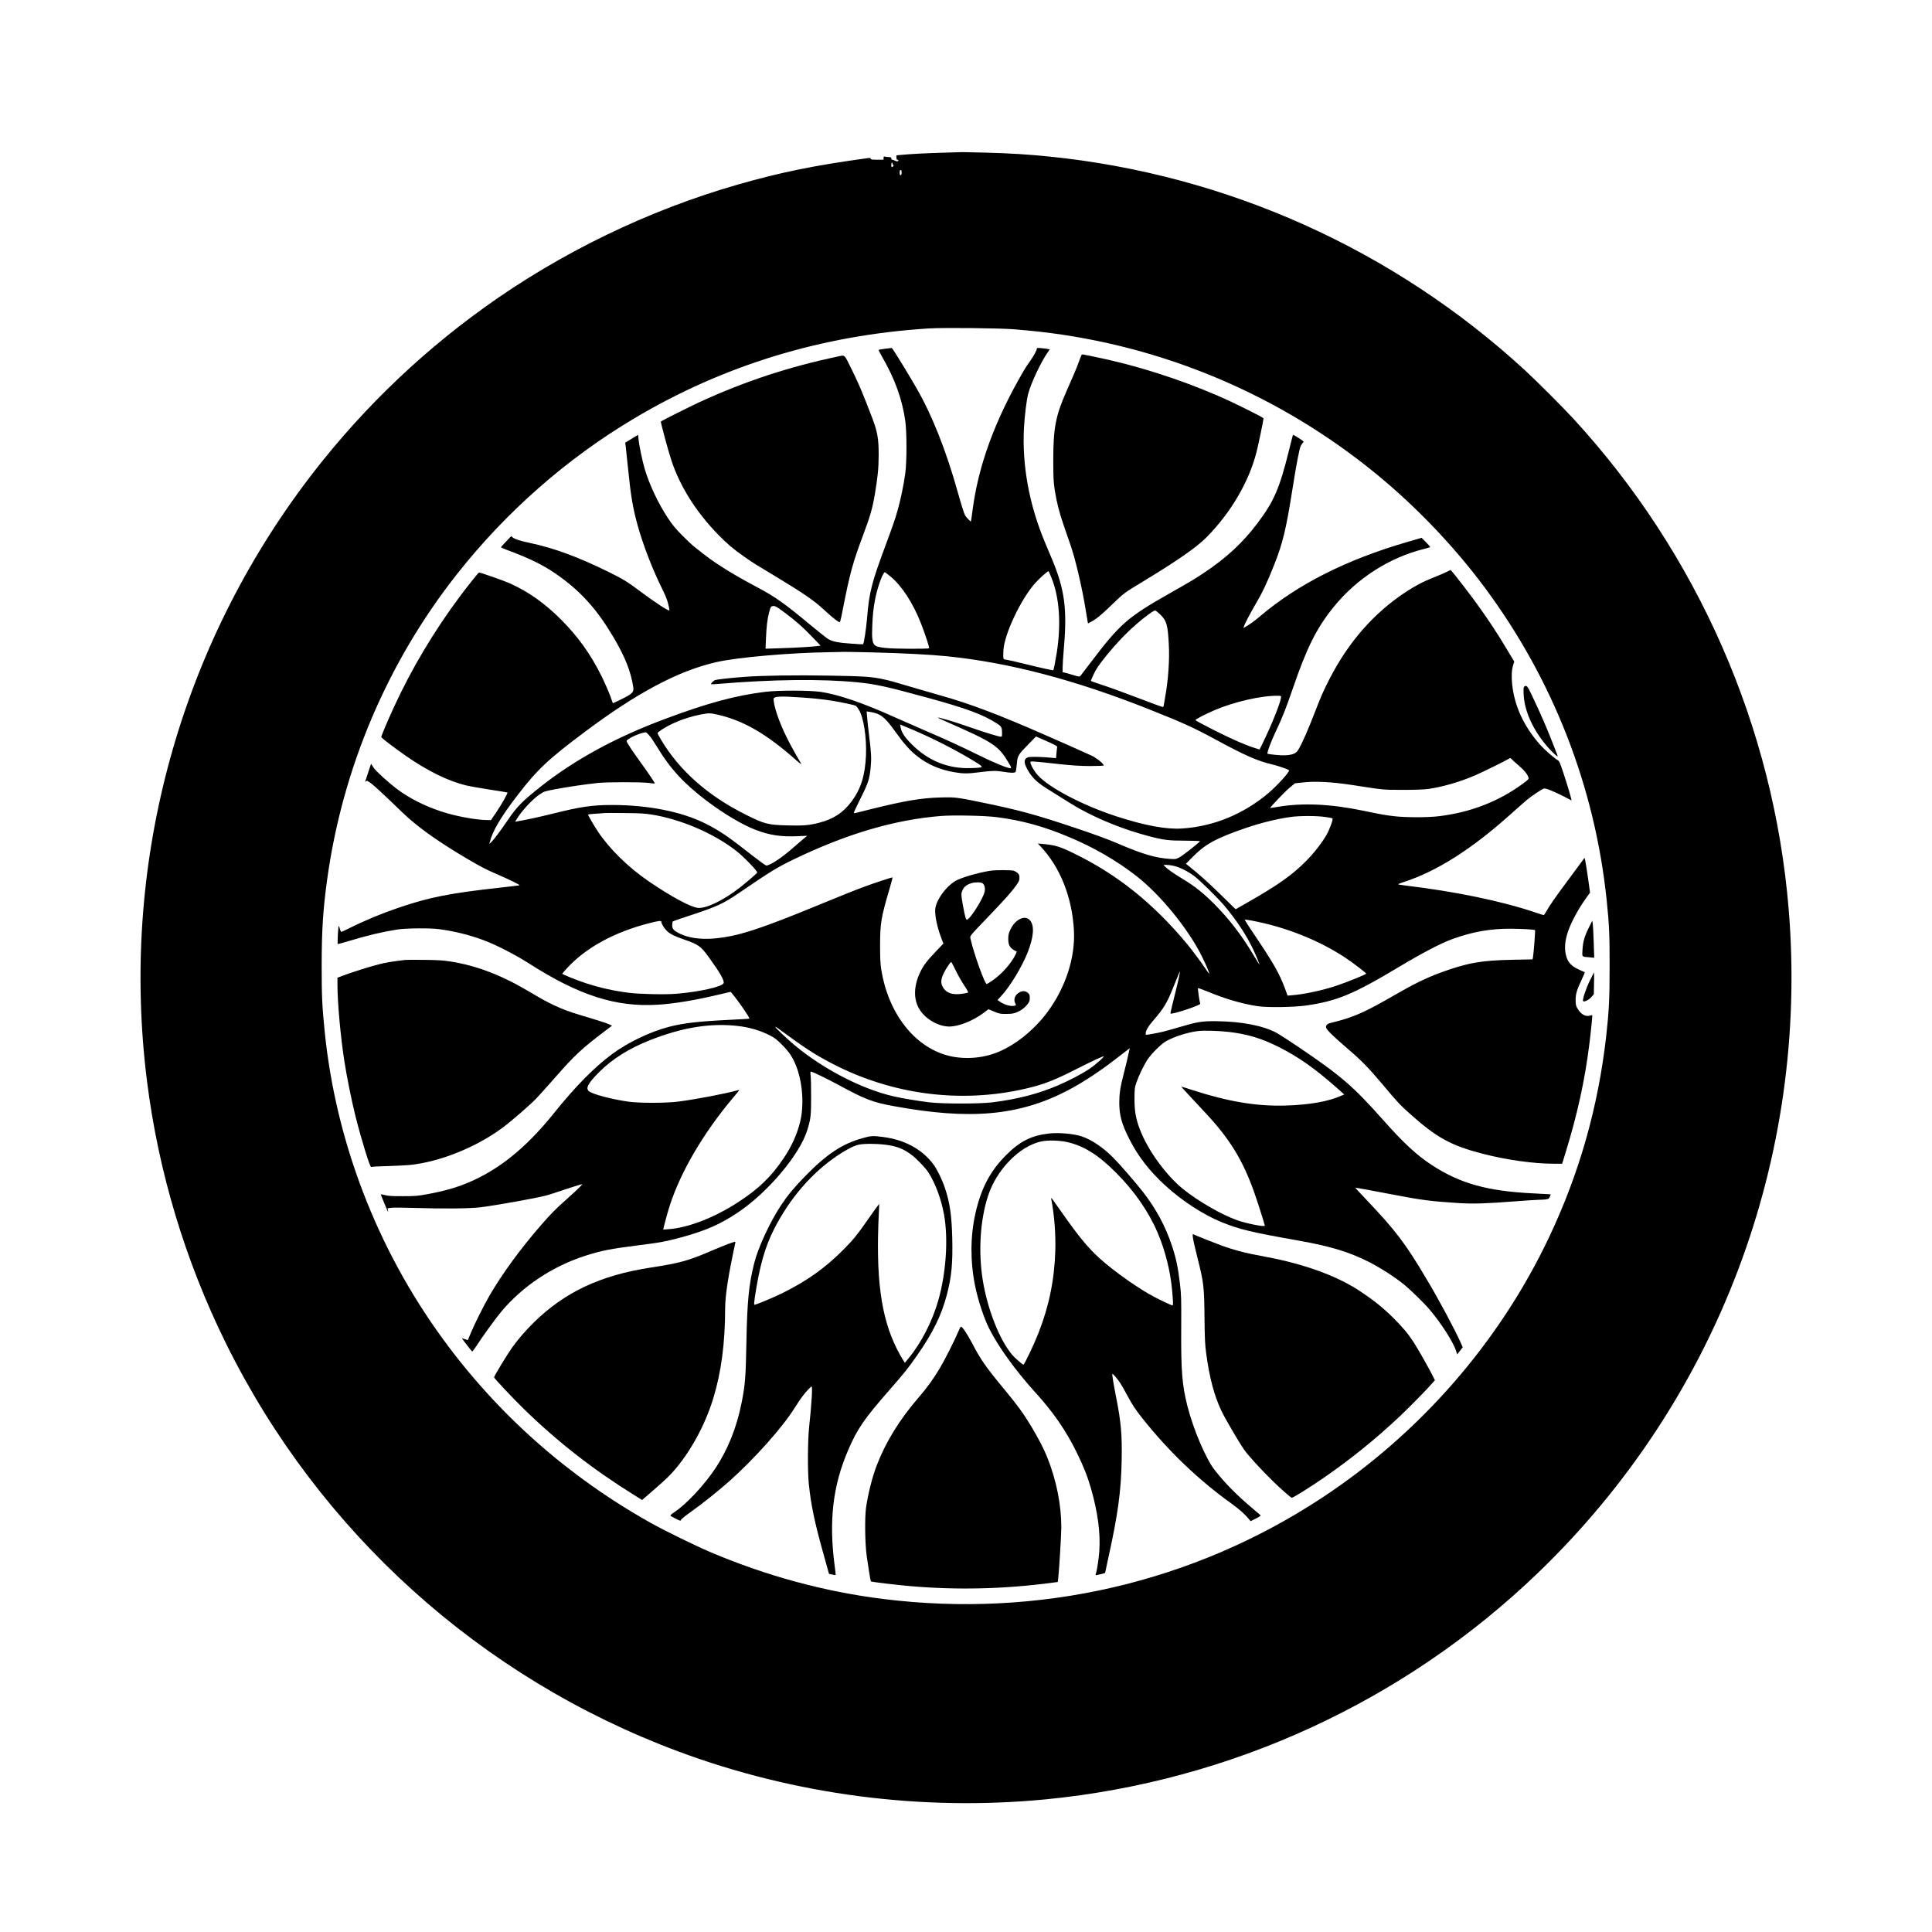 <?xml version="1.0" standalone="no"?>
<!DOCTYPE svg PUBLIC "-//W3C//DTD SVG 20010904//EN"
 "http://www.w3.org/TR/2001/REC-SVG-20010904/DTD/svg10.dtd">
<svg version="1.0" xmlns="http://www.w3.org/2000/svg"
 width="3000pt" height="3000pt" viewBox="0 0 3000 3000"
 preserveAspectRatio="xMidYMid meet">
<g transform="translate(0,3000) scale(0.1,-0.1)"
fill="#000000" stroke="none">
<path d="M14650 27629 c-263 -7 -514 -20 -667 -35 l-63 -6 0 -34 c0 -24 5 -34
15 -34 8 0 15 -4 15 -9 0 -19 -21 -22 -52 -7 -17 9 -37 16 -45 16 -7 0 -13 9
-13 20 0 15 -7 20 -29 20 -16 0 -43 3 -60 6 -28 6 -31 4 -31 -20 l0 -26 -100
0 c-84 0 -100 3 -100 16 0 12 -8 14 -42 9 -818 -111 -1348 -218 -2018 -410
-1396 -400 -2758 -1060 -3940 -1910 -1071 -770 -2018 -1702 -2805 -2760 -1973
-2653 -2844 -5958 -2434 -9240 177 -1417 594 -2804 1230 -4090 1447 -2926
3955 -5188 7018 -6330 1813 -676 3782 -932 5711 -745 2870 280 5566 1520 7641
3516 2785 2679 4209 6445 3894 10299 -232 2832 -1413 5524 -3345 7625 -172
186 -564 578 -750 750 -2040 1876 -4629 3039 -7385 3319 -326 33 -608 51 -985
61 -195 5 -359 9 -365 8 -5 -1 -138 -5 -295 -9z m-790 -175 c0 -8 4 -14 10
-14 14 0 1 -27 -16 -34 -11 -4 -14 4 -14 35 0 24 4 38 10 34 6 -3 10 -13 10
-21z m140 -134 c0 -29 -4 -40 -15 -40 -11 0 -15 11 -15 40 0 29 4 40 15 40 11
0 15 -11 15 -40z m1760 -2434 c107 -9 276 -25 375 -36 1923 -216 3739 -983
5238 -2212 620 -508 1205 -1121 1679 -1758 1063 -1429 1716 -3103 1897 -4865
39 -374 46 -540 45 -1030 0 -499 -10 -691 -54 -1083 -126 -1098 -414 -2115
-883 -3107 -773 -1636 -2011 -3056 -3542 -4061 -2001 -1313 -4391 -1863 -6800
-1563 -909 113 -1807 356 -2680 726 -236 100 -716 335 -935 458 -1277 716
-2369 1682 -3224 2855 -1023 1401 -1664 3070 -1835 4780 -39 388 -46 539 -46
1010 0 557 21 878 86 1350 239 1725 936 3366 2011 4730 764 970 1705 1798
2756 2423 1386 826 2919 1294 4577 1397 226 14 1108 5 1335 -14z"/>
<path d="M13742 24585 c-51 -7 -95 -15 -98 -18 -3 -3 20 -49 51 -103 201 -348
313 -658 362 -999 25 -179 25 -632 0 -815 -26 -190 -74 -418 -122 -585 -43
-147 -62 -204 -185 -535 -216 -583 -252 -722 -285 -1115 -15 -181 -50 -411
-64 -419 -3 -2 -87 2 -187 10 -192 13 -283 31 -349 68 -23 12 -146 110 -275
217 -405 337 -554 443 -830 589 -228 122 -369 202 -520 298 -187 119 -236 154
-475 345 -22 18 -99 90 -170 162 -102 102 -150 160 -220 265 -151 227 -290
520 -364 768 -35 118 -87 366 -96 464 l-7 66 -100 -61 -100 -61 6 -40 c3 -23
22 -201 42 -396 38 -382 72 -583 143 -840 89 -322 239 -708 401 -1030 21 -42
48 -106 59 -141 22 -66 41 -159 34 -159 -29 0 -225 129 -443 291 -211 158
-275 197 -490 303 -478 236 -850 374 -1235 456 -144 30 -228 57 -260 82 l-28
22 -78 -82 c-44 -45 -79 -85 -79 -89 0 -5 35 -21 78 -37 401 -148 618 -259
857 -436 332 -245 566 -512 805 -915 187 -314 277 -543 314 -791 10 -71 -17
-98 -174 -176 -74 -37 -138 -67 -141 -67 -3 -1 -11 18 -18 42 -23 75 -101 259
-165 387 -170 339 -361 605 -621 866 -253 255 -513 439 -803 568 -85 38 -450
166 -474 166 -9 0 -171 -202 -300 -375 -402 -540 -751 -1125 -1026 -1725 -99
-216 -192 -436 -192 -455 0 -12 203 -167 375 -287 338 -236 659 -394 935 -462
58 -14 227 -44 375 -67 149 -22 272 -43 274 -45 9 -9 -87 -179 -169 -301 l-87
-128 -84 2 c-174 5 -478 63 -686 132 -265 88 -501 208 -688 349 -144 109 -325
275 -364 332 l-39 60 -43 -128 c-23 -70 -44 -134 -47 -142 -5 -13 -3 -13 11
-1 15 12 26 7 94 -45 42 -32 169 -149 283 -259 113 -110 239 -229 280 -266
229 -200 510 -395 911 -632 229 -134 280 -161 489 -252 182 -79 334 -154 327
-161 -2 -3 -146 -20 -318 -39 -760 -84 -1080 -147 -1554 -308 -266 -90 -533
-201 -767 -318 -65 -33 -122 -59 -127 -59 -6 0 -16 19 -22 43 -7 23 -15 46
-19 50 -4 4 -10 -56 -14 -134 -4 -78 -5 -144 -2 -147 3 -3 81 18 173 46 290
88 524 143 753 179 141 21 506 24 650 5 241 -33 465 -88 684 -169 189 -69 499
-228 711 -364 775 -496 1351 -681 2001 -640 269 17 589 71 984 166 l145 34 23
-27 c99 -117 279 -379 268 -389 -2 -3 -134 -11 -293 -18 -505 -25 -727 -51
-957 -110 -287 -74 -640 -243 -883 -424 -276 -204 -573 -506 -900 -914 -377
-470 -750 -792 -1155 -998 -258 -131 -485 -203 -828 -265 -136 -25 -180 -28
-365 -28 -164 -1 -224 3 -275 16 -36 9 -66 15 -68 14 -2 -3 107 -268 114 -275
2 -3 1 9 -2 26 l-6 31 58 8 c33 4 185 3 339 -2 453 -15 877 -11 1042 9 253 31
893 146 1037 187 39 11 163 51 276 89 113 37 221 72 240 76 l35 7 -45 -47
c-25 -26 -115 -109 -200 -185 -179 -159 -244 -225 -401 -406 -314 -360 -604
-756 -799 -1094 -89 -153 -231 -438 -290 -580 -24 -58 -45 -106 -45 -108 -1
-1 -21 5 -45 13 -23 8 -44 15 -47 15 -5 0 147 -199 158 -205 4 -3 28 26 53 65
106 164 315 453 403 557 332 395 796 702 1308 866 236 76 388 106 793 157 370
46 457 63 707 131 370 102 593 201 862 381 462 309 957 894 1076 1273 56 179
62 229 62 525 0 151 -3 301 -8 333 -5 43 -4 57 5 57 23 0 240 -105 429 -207
410 -223 529 -269 853 -328 1190 -220 1949 -151 2706 243 231 121 496 295 750
492 85 66 168 130 184 142 l28 21 -7 -34 c-17 -87 -58 -256 -90 -379 -49 -186
-65 -295 -65 -433 0 -194 39 -336 160 -572 134 -263 308 -487 554 -713 256
-236 596 -457 876 -570 281 -113 455 -155 1205 -288 481 -85 777 -175 1081
-329 171 -87 395 -230 534 -342 109 -87 322 -295 409 -398 181 -214 369 -508
411 -642 l17 -54 43 55 43 56 -32 73 c-91 203 -333 657 -524 977 -335 565
-481 757 -939 1240 -97 102 -175 186 -174 187 3 3 219 -36 558 -101 470 -91
611 -109 1048 -137 221 -14 428 -8 865 26 176 14 347 25 381 25 34 0 82 3 108
6 42 6 49 11 62 42 8 19 13 36 12 37 -2 1 -118 7 -258 14 -723 34 -1149 153
-1594 445 -232 153 -434 340 -754 701 -460 519 -657 687 -1322 1136 -135 91
-279 184 -320 207 -212 116 -546 181 -945 185 -224 2 -288 -9 -561 -89 -99
-29 -216 -62 -260 -73 -70 -17 -106 -24 -241 -47 -30 -4 -33 -3 -33 21 0 38
42 112 106 185 182 210 223 279 335 560 45 113 84 207 86 210 13 12 -14 -116
-78 -369 -38 -151 -67 -277 -64 -279 20 -20 471 129 462 152 -11 29 -40 236
-35 242 4 3 67 -19 142 -50 283 -118 558 -198 801 -232 146 -20 541 -14 723
11 482 66 746 175 1452 599 352 211 648 366 823 431 314 115 596 166 917 164
166 -1 367 -12 376 -22 6 -6 -20 -351 -32 -423 l-6 -31 -301 -6 c-504 -10
-710 -47 -1137 -203 -214 -79 -424 -182 -720 -354 -386 -224 -584 -317 -820
-383 -69 -19 -141 -38 -160 -42 -46 -9 -70 -32 -70 -65 0 -33 100 -132 345
-342 211 -180 323 -296 543 -558 211 -253 265 -311 417 -446 417 -373 641
-495 1142 -623 371 -94 779 -151 1089 -151 l131 0 56 182 c181 587 297 1118
366 1673 21 163 50 448 46 452 0 1 -18 -2 -39 -8 -74 -20 -147 27 -202 131
-13 26 -18 56 -18 115 1 92 18 151 96 317 28 60 49 110 47 111 -2 2 -32 15
-67 30 -142 60 -201 124 -228 244 -21 96 -15 194 21 318 43 152 170 391 306
577 l49 68 -21 152 c-22 164 -57 379 -63 385 -2 2 -11 -9 -21 -24 -10 -15
-109 -149 -220 -298 -207 -277 -297 -406 -354 -507 -18 -32 -36 -58 -40 -58
-4 0 -61 18 -126 40 -526 178 -1244 327 -2032 421 -57 7 -103 15 -103 18 0 4
39 20 88 35 513 166 1056 511 1667 1060 99 89 209 186 245 216 79 65 234 168
265 176 27 7 155 -45 310 -124 60 -32 112 -58 116 -60 9 -4 -55 215 -128 436
-51 152 -61 176 -85 188 -47 25 -201 159 -270 236 -256 287 -403 605 -438 948
-12 125 -7 217 17 296 l16 51 -96 160 c-165 278 -310 497 -496 753 -99 137
-327 432 -374 485 l-22 25 -71 -35 c-39 -19 -129 -57 -200 -85 -164 -65 -286
-130 -444 -235 -482 -321 -871 -767 -1161 -1329 -102 -198 -130 -263 -244
-556 -94 -242 -173 -423 -229 -524 -32 -58 -45 -71 -84 -89 -61 -26 -155 -32
-293 -18 -63 7 -115 14 -117 16 -12 12 50 182 124 338 109 231 160 360 269
677 217 633 367 934 630 1260 357 443 860 768 1399 904 54 14 101 27 104 30 2
3 -26 37 -64 75 l-69 70 -220 -64 c-942 -273 -1699 -654 -2290 -1155 -88 -74
-139 -112 -219 -160 l-38 -23 7 24 c13 44 91 192 185 354 104 177 175 327 285
604 132 334 184 545 280 1151 66 419 111 652 132 694 8 17 24 40 34 51 18 20
18 21 -67 74 -46 30 -86 52 -87 50 -2 -2 -29 -110 -61 -239 -147 -594 -232
-791 -489 -1133 -228 -303 -482 -539 -832 -772 -136 -91 -216 -139 -535 -320
-653 -370 -770 -473 -1226 -1074 -76 -101 -146 -192 -155 -203 -15 -19 -17
-19 -115 10 -54 17 -114 34 -131 37 l-33 7 0 72 c0 40 9 178 20 307 53 603 11
910 -186 1380 -31 74 -81 192 -110 262 -243 581 -355 1192 -324 1772 11 198
40 431 65 529 44 168 202 503 308 651 l28 40 -30 6 c-17 4 -62 9 -101 13 -55
6 -70 4 -70 -6 0 -26 -48 -115 -104 -193 -32 -44 -76 -110 -97 -147 -450 -770
-709 -1477 -799 -2182 -11 -88 -22 -161 -24 -163 -6 -6 -76 68 -91 96 -18 35
-59 166 -115 366 -182 648 -398 1191 -640 1610 -150 260 -372 620 -383 622 -7
0 -54 -5 -105 -12z m2586 -3558 c123 -307 151 -710 82 -1159 -20 -125 -48
-269 -54 -275 -5 -5 -181 33 -436 96 -135 34 -266 64 -292 67 -54 7 -51 0 -48
129 5 250 271 816 502 1069 59 66 184 176 199 176 3 0 25 -47 47 -103z m-2505
25 c176 -143 350 -408 476 -727 68 -174 136 -383 128 -392 -5 -4 -142 -8 -305
-7 -339 1 -498 17 -538 55 -38 36 -48 105 -40 289 7 188 18 291 47 435 38 192
125 424 152 409 7 -4 43 -32 80 -62z m-1650 -556 c177 -131 296 -236 442 -389
l127 -132 -38 -6 c-60 -10 -356 -28 -598 -35 l-219 -7 7 158 c8 190 20 294 47
399 23 94 31 106 74 106 25 0 60 -21 158 -94z m5842 -37 c99 -95 118 -159 134
-459 14 -239 -8 -554 -55 -815 -8 -44 -17 -99 -21 -123 -5 -40 -8 -43 -31 -37
-14 3 -154 55 -311 115 -332 126 -487 182 -663 240 -71 23 -128 44 -128 46 0
16 55 135 86 186 78 128 316 410 486 573 162 158 388 335 425 335 8 0 43 -27
78 -61z m-4480 -589 c475 -12 897 -33 1165 -60 970 -98 1992 -366 3150 -827
523 -208 683 -281 1010 -458 469 -255 665 -341 894 -395 94 -22 253 -77 262
-91 13 -22 -180 -235 -321 -355 -391 -329 -856 -519 -1345 -549 -244 -15 -570
45 -1009 187 -516 167 -1041 440 -1223 637 -55 59 -118 167 -118 203 0 22 9
21 430 -25 223 -24 330 -31 492 -32 113 0 210 4 215 8 15 16 -101 111 -182
151 -44 21 -192 88 -330 149 -137 60 -311 137 -385 169 -706 312 -1187 494
-1635 619 -99 28 -256 73 -350 101 -382 114 -435 129 -545 152 -176 38 -293
46 -835 55 -507 9 -1035 2 -1310 -19 -220 -16 -426 -39 -460 -50 -27 -10 -72
-56 -63 -65 2 -2 50 0 108 5 838 71 1614 80 2165 25 287 -29 449 -65 1090
-240 606 -166 859 -260 1076 -400 72 -47 79 -60 79 -156 0 -33 -4 -49 -13 -49
-37 0 -239 61 -481 146 -245 86 -493 160 -503 151 -2 -3 56 -30 129 -62 734
-322 811 -373 968 -636 43 -72 48 -84 32 -87 -38 -6 -238 76 -497 203 -306
150 -480 230 -840 385 -137 59 -341 149 -453 199 -500 226 -892 360 -1162 398
-179 25 -658 25 -860 0 -467 -58 -898 -175 -1565 -425 -760 -284 -1388 -627
-1920 -1047 -281 -222 -372 -314 -512 -522 -108 -159 -215 -302 -253 -338
l-32 -30 8 30 c41 170 174 394 428 724 308 401 472 556 1041 982 816 612 1458
953 2050 1088 327 74 1133 145 1760 154 88 1 180 3 205 5 25 1 225 -3 445 -8z
m6357 -700 c-11 -88 -141 -413 -281 -702 l-52 -106 -72 22 c-150 47 -351 135
-631 276 -159 80 -291 151 -293 157 -4 12 146 91 298 156 308 131 732 228 984
223 47 -1 50 -2 47 -26z m-7437 -1 c184 -13 313 -26 465 -50 136 -21 346 -66
370 -79 8 -5 30 -33 48 -63 73 -122 120 -427 109 -707 -14 -311 -79 -520 -224
-715 -131 -176 -285 -276 -512 -333 -144 -37 -240 -45 -475 -39 -311 7 -366
21 -660 169 -586 293 -1025 682 -1310 1159 -31 52 -56 99 -56 106 0 6 33 32
73 58 182 117 444 211 685 245 51 7 80 4 170 -16 405 -91 763 -298 1231 -713
48 -43 78 -64 71 -50 -7 13 -49 87 -93 163 -163 284 -281 559 -323 754 -9 44
-14 87 -11 95 13 35 114 39 442 16z m1159 -249 c91 -34 159 -100 285 -277 142
-198 236 -303 352 -392 163 -126 344 -203 567 -242 143 -24 209 -24 402 1 184
24 245 25 365 5 112 -18 169 -19 184 -2 6 8 15 62 20 121 11 132 19 144 181
310 l117 120 35 -15 c20 -8 95 -41 167 -74 97 -44 130 -63 127 -75 -3 -8 -7
-50 -11 -94 l-7 -79 -61 6 c-165 16 -346 20 -377 7 -59 -25 -65 -73 -19 -163
68 -135 147 -216 305 -316 341 -215 420 -263 513 -316 313 -175 705 -331 1081
-429 227 -60 308 -70 567 -70 127 -1 229 -4 227 -8 -15 -25 -265 -221 -315
-248 -61 -32 -64 -33 -153 -27 -230 16 -417 71 -821 244 -149 64 -363 142
-665 243 -607 203 -864 273 -1430 389 -388 80 -417 84 -645 78 -299 -8 -552
-50 -1087 -183 -123 -30 -231 -57 -240 -60 -12 -3 -18 0 -18 9 0 8 47 109 105
224 117 234 137 294 155 481 13 140 9 223 -26 502 -13 107 -27 233 -30 279
l-7 84 52 -7 c29 -4 76 -16 105 -26z m681 -305 c279 -124 617 -301 850 -446
140 -87 139 -89 -65 -96 -355 -13 -665 111 -925 372 -107 106 -159 186 -171
263 l-7 42 94 -39 c52 -21 153 -64 224 -96z m-4213 -35 c24 -27 76 -104 117
-172 211 -348 417 -572 773 -842 275 -207 555 -373 761 -452 214 -82 390 -109
636 -99 l165 7 -70 -58 c-38 -32 -109 -93 -158 -136 -169 -149 -350 -268 -407
-268 -10 0 -103 67 -207 148 -376 297 -516 393 -742 506 -367 183 -885 286
-1445 286 -310 0 -482 -25 -920 -134 -221 -55 -412 -96 -553 -120 l-33 -6 18
31 c79 133 250 319 366 396 67 45 75 47 251 80 204 38 460 75 646 95 157 16
682 16 799 0 47 -7 86 -10 89 -8 5 6 -96 156 -226 335 -128 177 -212 305 -212
323 1 35 209 131 297 137 6 1 31 -21 55 -49z m13394 -371 c10 -12 61 -57 112
-101 86 -74 130 -130 147 -185 5 -19 -7 -32 -87 -91 -379 -279 -818 -449
-1314 -507 -171 -20 -509 -20 -684 1 -136 15 -206 28 -470 83 -516 108 -955
128 -1345 61 -60 -10 -111 -18 -112 -17 -7 8 231 257 300 314 l85 70 101 11
c213 25 461 12 791 -38 512 -79 464 -74 780 -75 192 0 328 5 390 13 229 32
501 111 735 212 124 54 485 232 520 256 26 18 28 18 51 -7z m-13354 -858 c457
-74 967 -294 1312 -565 121 -95 332 -315 324 -336 -5 -12 -178 -161 -268 -231
-254 -198 -519 -327 -650 -317 -111 9 -417 174 -770 415 -314 215 -608 503
-787 773 -54 81 -153 250 -153 261 0 4 53 10 118 14 64 3 124 8 132 10 8 2
150 2 315 0 243 -2 324 -7 427 -24z m5358 -40 c390 -51 717 -140 1116 -307
382 -159 740 -365 1049 -606 374 -291 811 -827 1020 -1253 69 -140 121 -265
110 -265 -2 0 -28 35 -56 78 -77 114 -212 295 -293 392 -520 624 -1077 1070
-1741 1394 -228 112 -301 134 -500 152 l-70 6 41 -43 c307 -326 492 -791 520
-1309 22 -418 -129 -884 -411 -1265 -215 -291 -526 -535 -815 -640 -253 -91
-550 -98 -793 -18 -499 165 -872 673 -974 1324 -13 86 -17 173 -17 359 0 354
14 440 149 897 27 90 46 165 43 168 -5 5 -274 -84 -448 -148 -113 -41 -379
-148 -810 -325 -639 -262 -987 -384 -1249 -437 -345 -70 -613 -55 -809 44 -82
42 -105 69 -104 126 1 25 4 50 7 55 3 5 130 50 283 99 396 130 507 181 735
337 504 344 608 408 869 533 822 395 1555 611 2274 670 194 16 686 6 874 -18z
m5099 3 c58 -8 109 -18 112 -22 13 -14 -49 -182 -96 -261 -76 -130 -191 -277
-315 -402 -220 -221 -438 -375 -937 -659 l-156 -89 -230 225 c-198 194 -343
323 -503 450 l-39 31 99 101 c201 205 367 296 831 455 237 81 489 143 703 172
138 19 402 18 531 -1z m-2349 -760 c90 -21 214 -83 312 -156 93 -70 366 -339
475 -468 186 -222 342 -458 442 -672 47 -98 104 -238 97 -238 -1 0 -46 73
-100 163 -179 300 -372 549 -600 779 -173 173 -308 280 -493 391 -146 88 -240
155 -277 196 l-19 21 49 0 c27 0 78 -7 114 -16z m1211 -850 c514 -96 1032
-301 1441 -570 117 -77 318 -230 332 -252 6 -10 -283 -128 -458 -187 -220 -73
-500 -134 -692 -149 l-71 -6 -37 103 c-85 231 -179 398 -456 809 -93 139 -170
256 -170 260 0 11 17 10 111 -8z m-9171 -19 c0 -29 41 -97 84 -139 52 -50 120
-84 274 -137 215 -74 254 -102 372 -264 178 -245 251 -372 236 -412 -21 -55
-377 -135 -731 -164 -177 -15 -578 -6 -743 15 -237 31 -443 77 -662 148 -131
42 -370 138 -370 148 0 3 36 44 79 91 294 317 734 557 1273 694 151 39 188 42
188 20z m1185 -1616 c184 -21 354 -71 508 -151 65 -33 103 -63 182 -143 106
-106 158 -183 213 -317 105 -253 132 -624 64 -888 -50 -195 -131 -372 -251
-551 -197 -294 -391 -481 -716 -691 -368 -238 -771 -394 -1078 -415 l-78 -6 6
29 c20 88 69 265 99 356 172 525 523 1120 977 1660 55 65 99 119 99 122 0 2
-15 0 -32 -5 -182 -52 -677 -146 -928 -176 -198 -23 -588 -23 -759 0 -260 36
-568 118 -618 164 -52 49 -11 123 164 299 200 199 459 363 778 489 506 201
942 272 1370 224z m800 -163 c294 -216 473 -326 757 -467 943 -464 2014 -577
3014 -319 207 53 373 120 663 267 267 135 441 217 448 209 10 -10 -129 -132
-226 -197 -114 -76 -315 -181 -485 -254 -308 -131 -629 -214 -1016 -262 -204
-25 -770 -25 -980 0 -187 23 -416 61 -555 93 -494 114 -1088 421 -1535 793
-109 91 -300 271 -300 282 0 12 15 2 215 -145z m6837 69 c282 -34 500 -100
763 -232 306 -154 561 -333 899 -632 l119 -106 -49 -21 c-205 -90 -486 -139
-859 -151 -450 -14 -893 60 -1454 242 -91 30 -166 53 -168 52 -2 -3 114 -129
365 -397 387 -413 589 -741 769 -1250 48 -136 163 -497 163 -513 0 -22 -283
33 -429 85 -237 83 -607 296 -836 481 -272 219 -557 614 -678 937 -61 162 -81
280 -81 470 1 153 3 171 28 245 36 106 113 266 171 357 63 97 222 254 301 296
139 73 336 134 489 152 93 11 329 4 487 -15z"/>
<path d="M15410 16483 c-146 -16 -423 -90 -545 -147 -155 -73 -332 -308 -343
-456 -7 -103 32 -286 99 -458 l28 -74 -114 -119 c-142 -149 -198 -223 -246
-324 -106 -225 -107 -434 -3 -591 97 -146 290 -254 455 -254 142 0 361 86 521
204 l87 65 88 -37 c82 -34 95 -37 188 -36 80 0 112 5 158 23 70 28 131 73 174
130 28 36 33 51 33 96 0 47 -3 56 -31 79 -37 31 -80 34 -129 7 -69 -36 -97
-109 -65 -171 13 -25 13 -29 -1 -34 -55 -21 -165 8 -245 65 l-30 21 53 57
c134 140 324 453 413 676 98 247 111 423 37 506 -78 87 -229 13 -304 -148 -25
-54 -31 -79 -32 -137 -1 -109 28 -154 132 -202 2 -1 -10 -28 -26 -60 -67 -133
-215 -297 -354 -391 -42 -29 -81 -53 -86 -53 -31 0 -200 472 -251 698 -11 53
-31 28 284 357 254 265 358 382 426 479 42 59 49 76 49 116 0 38 -5 51 -29 74
-16 15 -46 32 -67 37 -37 8 -251 10 -324 2z m-153 -198 c31 -22 45 -78 32
-132 -25 -112 -229 -433 -275 -433 -17 0 -29 44 -64 234 -21 117 -25 157 -18
185 22 79 63 119 151 147 59 18 148 17 174 -1z m-414 -1360 c35 -72 94 -175
131 -229 39 -57 63 -103 58 -108 -4 -4 -48 -14 -96 -20 -140 -19 -231 9 -285
87 -61 89 -43 175 72 351 23 35 45 60 49 56 4 -4 36 -66 71 -137z"/>
<path d="M16794 24488 c-4 -6 -22 -52 -40 -102 -17 -50 -56 -147 -87 -216 -30
-69 -79 -181 -109 -250 -168 -383 -203 -567 -203 -1075 1 -271 4 -328 23 -455
29 -186 69 -343 138 -544 31 -88 80 -231 109 -316 78 -229 180 -664 235 -1010
12 -74 24 -150 28 -168 l7 -32 50 26 c79 42 159 108 315 259 188 182 196 188
455 345 567 343 869 552 1028 715 371 379 647 849 766 1307 29 113 111 504
111 531 0 15 -466 247 -705 350 -616 266 -1289 479 -1915 606 -85 17 -165 34
-177 36 -12 3 -25 0 -29 -7z"/>
<path d="M13010 24464 c-769 -162 -1448 -386 -2150 -709 -125 -57 -587 -289
-598 -299 -7 -8 111 -446 163 -604 135 -408 386 -806 731 -1158 143 -146 233
-222 404 -341 143 -100 144 -100 495 -311 397 -239 586 -368 725 -497 115
-107 206 -182 246 -203 20 -11 22 -5 63 206 106 541 156 723 304 1117 120 320
154 438 192 662 46 279 58 400 59 608 0 257 -18 360 -106 590 -54 142 -139
359 -158 400 -10 22 -30 69 -45 105 -15 36 -70 152 -122 258 -106 215 -90 200
-203 176z"/>
<path d="M23670 19340 c-12 -7 -14 -28 -12 -100 7 -274 144 -577 380 -846 86
-97 162 -163 148 -128 -4 10 -26 66 -48 124 -104 273 -208 513 -358 828 -63
132 -75 145 -110 122z"/>
<path d="M24673 15599 c-70 -140 -93 -222 -100 -345 -7 -118 -15 -109 107
-119 l75 -7 -8 243 c-4 134 -11 263 -15 288 l-7 45 -52 -105z"/>
<path d="M6290 15094 c-197 -23 -305 -41 -416 -70 -139 -35 -427 -127 -556
-176 l-78 -30 0 -112 c0 -269 47 -793 106 -1176 36 -237 116 -632 173 -859 95
-377 228 -806 245 -792 6 5 119 11 251 14 132 4 287 11 345 17 464 46 1035
275 1445 580 135 100 429 355 525 456 47 49 178 195 291 324 304 347 415 450
784 729 l98 74 -34 17 c-35 18 -188 68 -433 140 -181 53 -306 100 -441 164
-117 56 -163 81 -400 221 -421 248 -805 393 -1207 456 -105 16 -190 22 -398
24 -146 2 -281 1 -300 -1z"/>
<path d="M24685 14769 c-62 -128 -118 -300 -102 -315 16 -17 87 18 126 62 l40
45 3 167 c2 92 2 169 1 171 -2 2 -32 -56 -68 -130z"/>
<path d="M16290 12399 c-272 -30 -452 -120 -665 -333 -250 -250 -392 -520
-479 -909 -80 -356 -81 -744 -5 -1122 44 -220 137 -502 219 -665 144 -286 411
-655 715 -990 280 -307 476 -592 645 -935 107 -218 168 -373 223 -565 105
-370 146 -683 127 -970 -9 -122 -37 -306 -56 -354 -3 -9 -3 -16 0 -16 14 0
146 32 146 35 0 2 24 115 54 252 145 658 194 1021 203 1485 8 413 -9 606 -86
993 -43 220 -65 354 -58 361 7 7 81 -79 122 -142 19 -29 67 -113 106 -186 85
-158 122 -215 244 -369 406 -510 868 -951 1375 -1315 119 -85 215 -170 273
-242 l26 -33 82 41 c68 35 79 44 68 55 -8 7 -64 55 -126 108 -245 207 -421
386 -582 591 -138 177 -332 633 -425 1001 -80 320 -98 541 -94 1194 2 474 1
519 -20 701 -29 244 -60 395 -122 580 -100 305 -250 583 -456 847 -123 156
-361 431 -464 533 -156 156 -331 273 -485 325 -120 40 -353 61 -505 44z m281
-133 c258 -59 482 -198 754 -471 287 -286 510 -607 650 -935 116 -270 197
-592 224 -880 18 -201 20 -250 7 -250 -21 0 -240 106 -351 169 -290 166 -674
450 -856 633 -172 172 -301 338 -619 793 -54 78 -62 85 -56 55 47 -242 70
-536 63 -795 -14 -460 -96 -862 -268 -1300 -63 -161 -213 -475 -227 -475 -15
0 -137 106 -178 156 -195 233 -380 703 -453 1151 -72 443 -42 936 81 1313 132
407 487 771 823 845 102 23 284 18 406 -9z"/>
<path d="M13390 12326 c-316 -89 -553 -247 -890 -592 -174 -179 -269 -294
-374 -452 -170 -257 -355 -657 -415 -897 -84 -335 -109 -596 -121 -1235 -10
-534 -19 -654 -75 -935 -76 -383 -215 -729 -410 -1020 -174 -260 -446 -551
-631 -674 -53 -36 -70 -52 -61 -59 7 -5 44 -26 84 -46 68 -34 72 -35 78 -16 3
11 74 68 156 126 189 135 435 332 604 483 384 344 811 822 999 1121 44 69 99
152 124 185 50 67 132 155 144 155 17 0 2 -257 -39 -640 -21 -201 -23 -674 -5
-860 35 -345 90 -606 239 -1137 l76 -272 50 -11 c27 -6 51 -9 53 -7 2 2 -5 68
-16 148 -91 692 -28 1237 207 1784 145 338 247 487 643 940 239 273 289 336
427 533 249 357 383 628 468 955 70 270 90 480 82 852 -8 367 -37 566 -113
795 -43 129 -121 290 -178 367 -173 235 -445 384 -783 428 -157 21 -191 19
-323 -19z m358 -101 c174 -22 281 -63 407 -158 78 -59 215 -201 259 -269 111
-174 202 -418 245 -659 68 -375 32 -909 -90 -1334 -93 -324 -261 -653 -458
-893 l-60 -74 -35 55 c-20 30 -60 104 -90 163 -249 498 -329 1106 -279 2119
l6 130 -25 -30 c-14 -16 -62 -84 -108 -150 -210 -301 -258 -361 -410 -516
-292 -295 -577 -499 -965 -690 -149 -73 -404 -179 -430 -179 -8 0 -6 33 6 116
74 487 156 778 299 1059 242 476 587 876 988 1144 128 86 247 148 318 165 79
19 271 20 422 1z"/>
<path d="M18524 10779 c4 -34 34 -168 67 -297 103 -410 108 -452 113 -982 3
-289 8 -384 25 -510 49 -373 124 -658 235 -893 50 -109 264 -475 350 -601 63
-93 276 -326 462 -506 112 -109 260 -239 281 -247 15 -6 284 162 498 310 437
303 802 598 1191 964 152 144 440 438 508 520 l27 32 -46 90 c-54 108 -219
398 -282 496 -87 134 -168 231 -312 375 -162 161 -301 273 -526 423 -276 184
-654 340 -1094 451 -167 42 -249 59 -575 121 -136 26 -293 69 -451 125 -91 32
-428 165 -458 181 -19 11 -20 9 -13 -52z"/>
<path d="M11300 10681 c-58 -22 -175 -69 -260 -106 -353 -152 -481 -188 -950
-260 -772 -120 -1326 -382 -1804 -853 -128 -127 -237 -253 -329 -380 -80 -112
-288 -454 -285 -469 5 -20 291 -324 463 -492 526 -512 1072 -938 1718 -1340
l117 -73 108 93 c240 209 290 255 361 333 270 299 507 727 637 1154 124 407
183 855 184 1389 0 206 49 520 157 1021 3 12 1 22 -3 21 -5 0 -56 -17 -114
-38z"/>
<path d="M14885 9333 c-59 -141 -216 -453 -292 -579 -105 -174 -198 -303 -333
-459 -291 -337 -503 -681 -643 -1041 -70 -180 -138 -447 -169 -664 -22 -159
-17 -551 10 -751 24 -173 59 -389 65 -395 8 -8 410 -56 619 -74 727 -62 1452
-45 2193 53 l90 12 7 55 c13 108 48 682 48 792 0 354 -77 737 -219 1090 -50
127 -136 292 -249 481 -119 198 -208 320 -411 566 -295 356 -371 465 -508 727
-76 145 -150 254 -172 254 -5 0 -21 -30 -36 -67z"/>
</g>
</svg>
